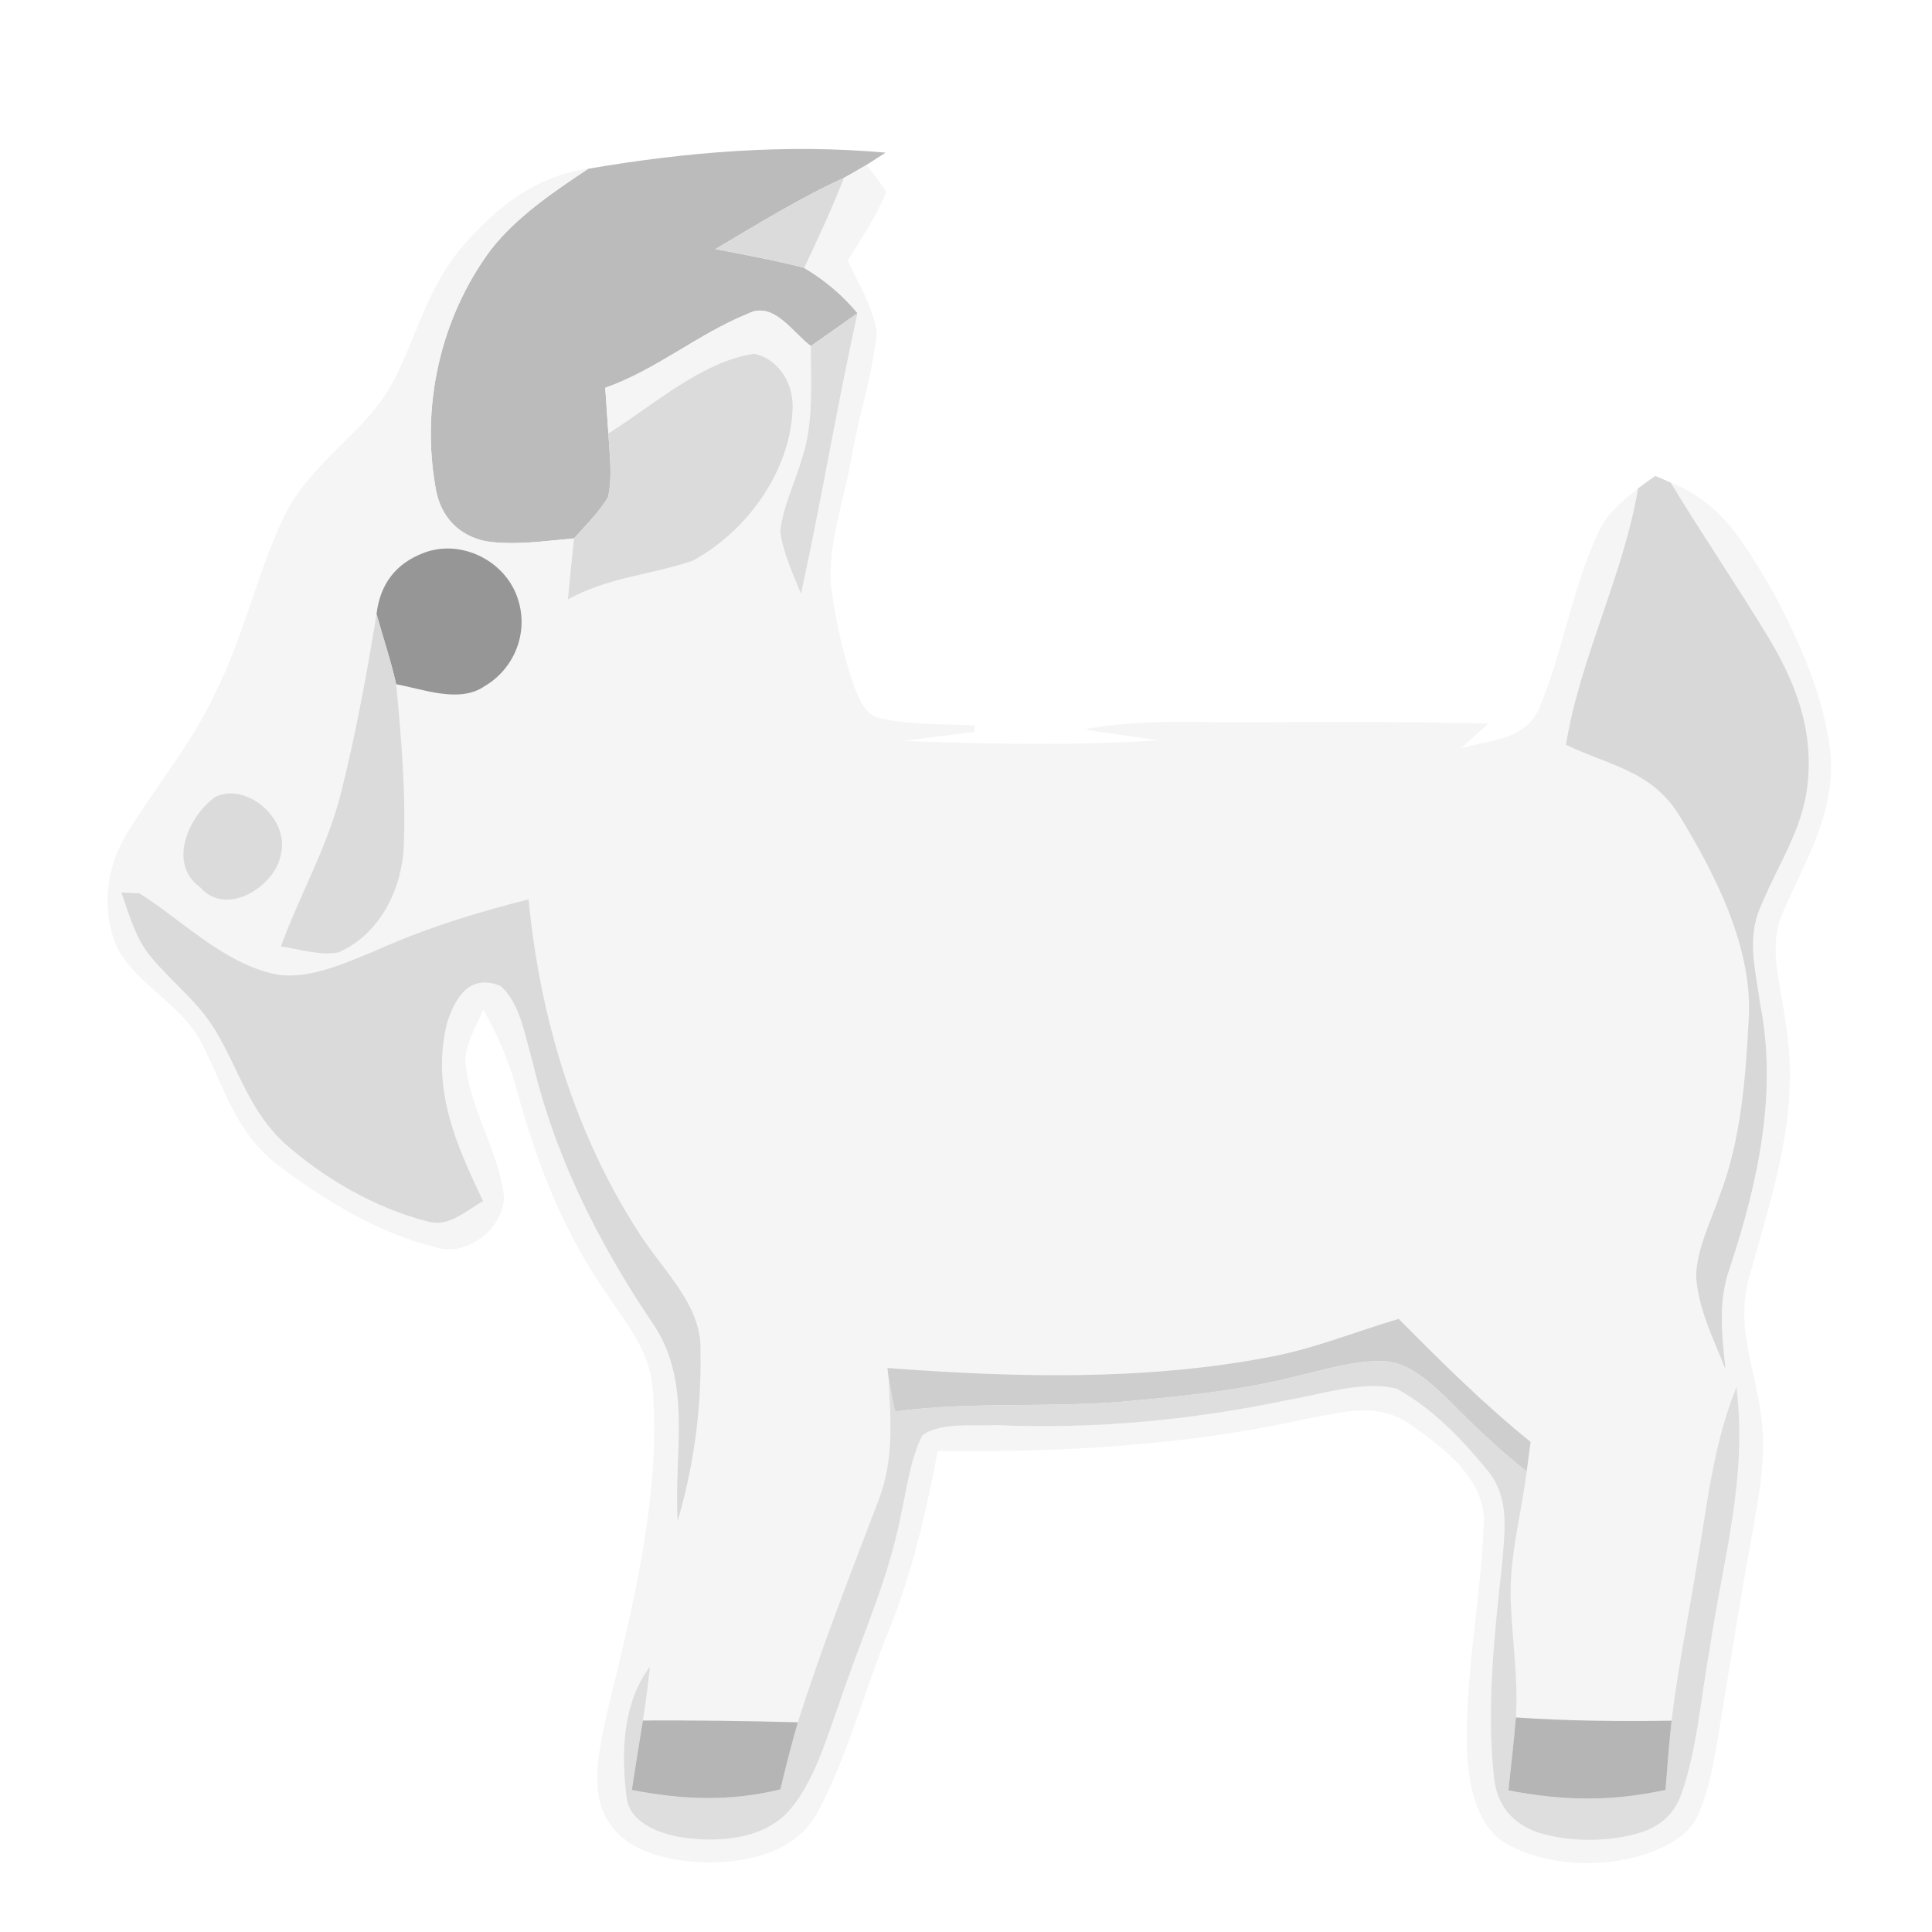 <?xml version="1.0" encoding="UTF-8" standalone="no"?>
<!DOCTYPE svg PUBLIC "-//W3C//DTD SVG 1.1//EN" "http://www.w3.org/Graphics/SVG/1.1/DTD/svg11.dtd">
<svg viewBox="0 0 192 192" height="192.0pt" width="192.0pt" xmlns="http://www.w3.org/2000/svg" version="1.1">
<path d="M 0.00 0.00 L 192.00 0.00 L 192.00 192.00 L 0.00 192.00 L 0.00 0.00 Z" fill="#ffffff" />
<path d="M 88.00 15.17 C 87.37 15.58 86.75 15.99 86.11 16.39 C 85.37 16.83 84.63 17.26 83.88 17.67 C 79.43 19.70 75.31 22.27 71.10 24.75 C 74.04 25.33 77.02 25.86 79.92 26.62 C 81.99 27.86 83.67 29.27 85.22 31.12 C 83.67 32.21 82.13 33.31 80.58 34.39 C 78.78 33.07 76.87 29.85 74.32 31.18 C 69.37 33.18 65.25 36.74 60.15 38.54 C 60.25 40.05 60.35 41.56 60.46 43.07 C 60.57 45.13 60.89 47.39 60.42 49.41 C 59.53 50.91 58.20 52.21 57.04 53.51 C 54.18 53.75 51.08 54.24 48.24 53.78 C 45.60 53.22 43.86 51.40 43.34 48.76 C 41.77 40.44 43.74 31.59 48.80 24.79 C 51.34 21.55 55.05 19.03 58.46 16.77 C 68.14 15.10 78.20 14.28 88.00 15.17 Z" fill="#bbbbbb" />
<path d="M 58.46 16.77 C 55.05 19.03 51.34 21.55 48.80 24.79 C 43.74 31.59 41.77 40.44 43.34 48.76 C 43.86 51.40 45.60 53.22 48.24 53.78 C 51.08 54.24 54.18 53.75 57.04 53.51 C 56.82 55.52 56.63 57.55 56.44 59.57 C 60.37 57.39 64.67 57.13 68.82 55.74 C 74.13 52.87 78.42 47.04 78.76 40.90 C 78.97 38.35 77.57 35.74 74.96 35.15 C 69.76 35.91 64.86 40.32 60.46 43.07 C 60.35 41.56 60.25 40.05 60.15 38.54 C 65.25 36.74 69.37 33.18 74.32 31.18 C 76.87 29.85 78.78 33.07 80.58 34.39 C 80.55 38.16 80.90 41.96 79.69 45.58 C 79.01 47.95 77.79 50.35 77.54 52.81 C 77.81 54.95 78.82 57.05 79.60 59.04 C 81.63 49.76 83.17 40.40 85.22 31.12 C 83.67 29.27 81.99 27.86 79.92 26.62 C 81.32 23.67 82.69 20.71 83.88 17.67 C 84.63 17.26 85.37 16.83 86.11 16.39 C 86.81 17.25 87.47 18.15 88.08 19.07 C 87.12 21.47 85.59 23.71 84.25 25.91 C 85.31 28.16 86.78 30.56 87.13 33.04 C 86.72 37.27 85.31 41.40 84.60 45.60 C 83.83 50.05 81.93 54.91 82.74 59.36 C 83.21 62.38 83.89 65.40 84.91 68.28 C 85.40 69.47 86.03 71.13 87.46 71.37 C 90.50 72.07 93.78 71.96 96.89 72.08 L 96.82 72.74 C 94.48 73.03 92.14 73.32 89.81 73.63 C 98.19 73.95 106.78 74.11 115.15 73.57 C 112.67 73.23 110.20 72.85 107.72 72.49 C 113.51 71.38 119.16 71.86 125.00 71.78 C 132.63 71.72 140.27 71.73 147.90 71.91 C 147.00 72.72 146.10 73.54 145.20 74.36 C 148.15 73.50 151.77 73.54 153.04 70.20 C 155.35 64.65 156.24 58.41 158.85 52.91 C 159.71 51.01 161.20 49.81 162.78 48.54 C 161.38 57.05 156.99 65.47 155.62 74.02 C 159.99 76.11 164.17 76.60 166.90 81.07 C 170.51 86.95 174.27 94.38 173.77 101.44 C 173.48 107.17 172.99 113.41 170.90 118.80 C 170.05 121.31 168.64 124.06 168.56 126.74 C 168.68 129.91 170.33 133.17 171.49 136.10 C 171.12 132.65 170.71 129.39 171.90 126.02 C 174.67 117.69 176.67 108.63 174.94 99.86 C 174.49 96.55 173.54 93.27 174.98 90.08 C 176.83 85.57 179.49 82.03 179.72 76.93 C 180.03 71.94 178.26 67.52 175.73 63.32 C 172.60 58.15 169.17 53.15 166.04 47.97 C 171.24 49.96 173.53 54.34 176.22 58.86 C 178.89 63.84 181.38 69.45 181.94 75.12 C 182.28 80.93 179.57 85.21 177.36 90.28 C 175.51 93.98 177.01 97.82 177.46 101.70 C 178.94 110.57 176.19 118.43 173.87 126.80 C 172.47 131.62 174.23 135.42 174.94 140.12 C 175.66 144.45 174.80 148.62 174.06 152.88 C 172.85 159.43 171.82 166.02 170.75 172.60 C 170.27 175.26 169.81 178.16 168.63 180.61 C 167.56 182.81 164.69 183.97 162.46 184.58 C 158.35 185.60 153.53 185.32 149.76 183.28 C 146.92 181.60 146.12 178.05 145.85 175.00 C 145.38 167.38 147.15 159.40 147.43 151.79 C 147.89 147.25 143.64 144.01 140.34 141.69 C 136.95 139.24 133.66 140.33 129.91 140.98 C 117.75 143.69 105.62 144.34 93.20 144.19 C 92.01 150.33 90.65 156.37 88.28 162.17 C 85.86 168.11 84.25 174.55 81.20 180.20 C 78.99 184.15 74.22 185.13 70.04 185.09 C 66.50 184.96 62.03 184.07 60.23 180.62 C 58.58 177.67 59.65 173.52 60.28 170.40 C 62.80 160.03 65.71 148.75 64.86 137.99 C 64.57 134.27 62.32 131.63 60.34 128.64 C 56.03 122.53 53.41 115.74 51.43 108.58 C 50.64 105.62 49.54 102.99 48.03 100.33 C 47.34 102.00 46.04 104.03 46.28 105.88 C 46.79 110.35 49.61 114.55 50.09 118.97 C 50.01 122.11 46.37 124.97 43.25 123.94 C 37.51 122.52 32.05 119.18 27.39 115.61 C 23.35 112.37 22.33 108.15 20.09 103.77 C 18.27 100.00 13.61 97.85 11.70 94.29 C 9.99 90.55 10.51 86.16 12.68 82.71 C 15.61 77.96 19.17 73.77 21.51 68.62 C 24.30 63.04 25.56 56.88 28.25 51.29 C 31.05 45.60 36.63 42.96 39.32 37.45 C 41.49 33.05 42.53 28.68 45.73 24.76 C 49.12 20.78 53.11 17.49 58.46 16.77 Z" fill="#f5f5f5" />
<path d="M 83.88 17.67 C 82.69 20.71 81.32 23.67 79.92 26.62 C 77.02 25.86 74.04 25.33 71.10 24.75 C 75.31 22.27 79.43 19.70 83.88 17.67 Z" fill="#dbdbdb" />
<path d="M 85.22 31.12 C 83.17 40.40 81.63 49.76 79.60 59.04 C 78.82 57.05 77.81 54.95 77.54 52.81 C 77.79 50.35 79.01 47.95 79.69 45.58 C 80.90 41.96 80.55 38.16 80.58 34.39 C 82.13 33.31 83.67 32.21 85.22 31.12 Z" fill="#dddddd" />
<path d="M 74.96 35.15 C 77.57 35.74 78.97 38.35 78.76 40.90 C 78.42 47.04 74.13 52.87 68.82 55.74 C 64.67 57.13 60.37 57.39 56.44 59.57 C 56.63 57.55 56.82 55.52 57.04 53.51 C 58.20 52.21 59.53 50.91 60.42 49.41 C 60.89 47.39 60.57 45.13 60.46 43.07 C 64.86 40.32 69.76 35.91 74.96 35.15 Z" fill="#dbdbdb" />
<path d="M 164.49 47.30 C 165.02 47.51 165.53 47.73 166.04 47.97 C 169.17 53.15 172.60 58.15 175.73 63.32 C 178.26 67.52 180.03 71.94 179.72 76.93 C 179.49 82.03 176.83 85.57 174.98 90.08 C 173.54 93.27 174.49 96.55 174.94 99.86 C 176.67 108.63 174.67 117.69 171.90 126.02 C 170.71 129.39 171.12 132.65 171.49 136.10 C 170.33 133.17 168.68 129.91 168.56 126.74 C 168.64 124.06 170.05 121.31 170.90 118.80 C 172.99 113.41 173.48 107.17 173.77 101.44 C 174.27 94.38 170.51 86.95 166.90 81.07 C 164.17 76.60 159.99 76.11 155.62 74.02 C 156.99 65.47 161.38 57.05 162.78 48.54 C 163.35 48.11 163.92 47.70 164.49 47.30 Z" fill="#d8d8d8" />
<path d="M 51.48 59.57 C 52.55 62.86 51.13 66.45 48.16 68.19 C 45.66 69.92 42.10 68.49 39.37 68.00 C 38.84 65.62 38.07 63.37 37.42 61.02 C 37.77 58.08 39.29 56.03 42.07 54.96 C 45.82 53.50 50.30 55.75 51.48 59.57 Z" fill="#969696" />
<path d="M 37.42 61.02 C 38.07 63.37 38.84 65.62 39.37 68.00 C 39.88 73.31 40.34 78.72 40.13 84.04 C 39.96 88.38 37.74 92.87 33.62 94.65 C 31.80 94.99 29.73 94.32 27.92 94.05 C 29.81 88.87 32.55 84.14 33.87 78.88 C 35.35 72.98 36.45 67.02 37.42 61.02 Z" fill="#dbdbdb" />
<path d="M 21.40 79.19 C 24.58 77.69 28.75 81.45 27.93 84.82 C 27.45 88.03 22.51 91.22 19.90 88.18 C 16.60 85.82 18.76 81.07 21.40 79.19 Z" fill="#dbdbdb" />
<path d="M 13.87 88.78 C 18.18 91.52 22.04 95.58 27.18 96.78 C 30.49 97.50 34.35 95.69 37.38 94.45 C 42.27 92.25 47.34 90.68 52.53 89.38 C 53.64 101.06 57.09 112.60 63.48 122.49 C 65.73 126.09 69.75 129.67 69.61 134.14 C 69.74 139.90 68.96 145.62 67.35 151.15 C 66.93 144.26 68.92 137.23 64.72 131.30 C 59.36 123.30 55.08 114.76 52.88 105.33 C 52.18 102.99 51.67 99.60 49.72 97.97 C 46.67 96.76 45.28 99.08 44.44 101.60 C 42.82 108.10 45.27 113.63 48.01 119.37 C 46.22 120.35 44.63 122.01 42.44 121.37 C 37.32 120.06 32.28 117.16 28.33 113.66 C 24.80 110.44 23.80 106.45 21.46 102.49 C 19.72 99.57 17.11 97.64 14.98 95.07 C 13.48 93.29 12.83 90.87 12.07 88.70 C 12.67 88.72 13.27 88.75 13.87 88.78 Z" fill="#dadada" />
<path d="M 139.00 131.07 C 143.23 135.34 147.44 139.52 152.11 143.30 C 151.98 144.28 151.85 145.26 151.72 146.24 C 148.93 144.04 146.40 141.60 143.91 139.08 C 142.23 137.48 140.14 135.47 137.71 135.28 C 134.82 135.13 131.76 136.10 128.96 136.74 C 123.75 138.08 118.46 138.66 113.12 139.15 C 105.06 140.01 96.99 139.20 88.93 140.27 C 88.71 139.14 88.49 138.00 88.30 136.86 L 88.19 135.95 C 100.73 136.90 113.75 137.24 126.16 134.86 C 130.61 134.04 134.69 132.34 139.00 131.07 Z" fill="#cecece" />
<path d="M 137.71 135.28 C 140.14 135.47 142.23 137.48 143.91 139.08 C 146.40 141.60 148.93 144.04 151.72 146.24 C 151.18 150.48 149.98 154.80 150.13 159.00 C 150.27 162.92 150.89 166.74 150.65 170.68 C 150.45 173.10 150.15 175.51 149.91 177.93 C 155.35 178.97 160.08 179.06 165.52 177.88 C 165.69 175.58 165.87 173.29 166.12 171.00 C 166.74 165.80 167.81 160.63 168.64 155.44 C 169.70 149.35 170.24 143.63 172.57 137.85 C 173.68 147.06 171.20 154.98 169.89 163.98 C 169.02 168.69 168.68 173.71 167.11 178.25 C 166.39 180.22 165.14 181.40 163.16 182.08 C 160.04 183.08 155.94 183.10 152.83 182.10 C 150.31 181.22 148.81 179.45 148.49 176.78 C 147.67 169.67 148.55 162.12 149.32 155.03 C 149.54 151.88 150.01 148.83 147.87 146.18 C 145.35 143.08 142.33 139.92 138.78 138.00 C 135.49 137.19 131.52 138.51 128.23 139.08 C 118.58 141.11 108.84 142.06 98.98 141.62 C 96.82 141.76 93.42 141.29 91.65 142.66 C 90.44 145.09 90.10 148.06 89.50 150.70 C 88.25 157.14 85.51 162.89 83.38 169.35 C 82.14 172.77 80.97 176.82 78.65 179.67 C 76.04 182.89 71.17 183.18 67.38 182.53 C 65.33 182.11 62.68 181.12 62.29 178.76 C 61.72 174.42 61.82 169.27 64.59 165.64 C 64.39 167.42 64.17 169.21 63.89 170.98 C 63.52 173.28 63.14 175.58 62.79 177.89 C 67.86 178.86 72.50 179.06 77.55 177.83 C 78.09 175.59 78.65 173.37 79.29 171.16 C 81.66 163.71 84.53 156.39 87.31 149.09 C 88.86 145.04 88.53 141.11 88.30 136.86 C 88.49 138.00 88.71 139.14 88.93 140.27 C 96.99 139.20 105.06 140.01 113.12 139.15 C 118.46 138.66 123.75 138.08 128.96 136.74 C 131.76 136.10 134.82 135.13 137.71 135.28 Z" fill="#dedede" />
<path d="M 63.89 170.98 C 69.03 170.96 74.16 171.02 79.29 171.16 C 78.65 173.37 78.09 175.59 77.55 177.83 C 72.50 179.06 67.86 178.86 62.79 177.89 C 63.14 175.58 63.52 173.28 63.89 170.98 Z" fill="#b5b5b5" />
<path d="M 150.65 170.68 C 155.80 171.03 160.96 171.08 166.12 171.00 C 165.87 173.29 165.69 175.58 165.52 177.88 C 160.08 179.06 155.35 178.97 149.91 177.93 C 150.15 175.51 150.45 173.10 150.65 170.68 Z" fill="#b5b5b5" /></svg>